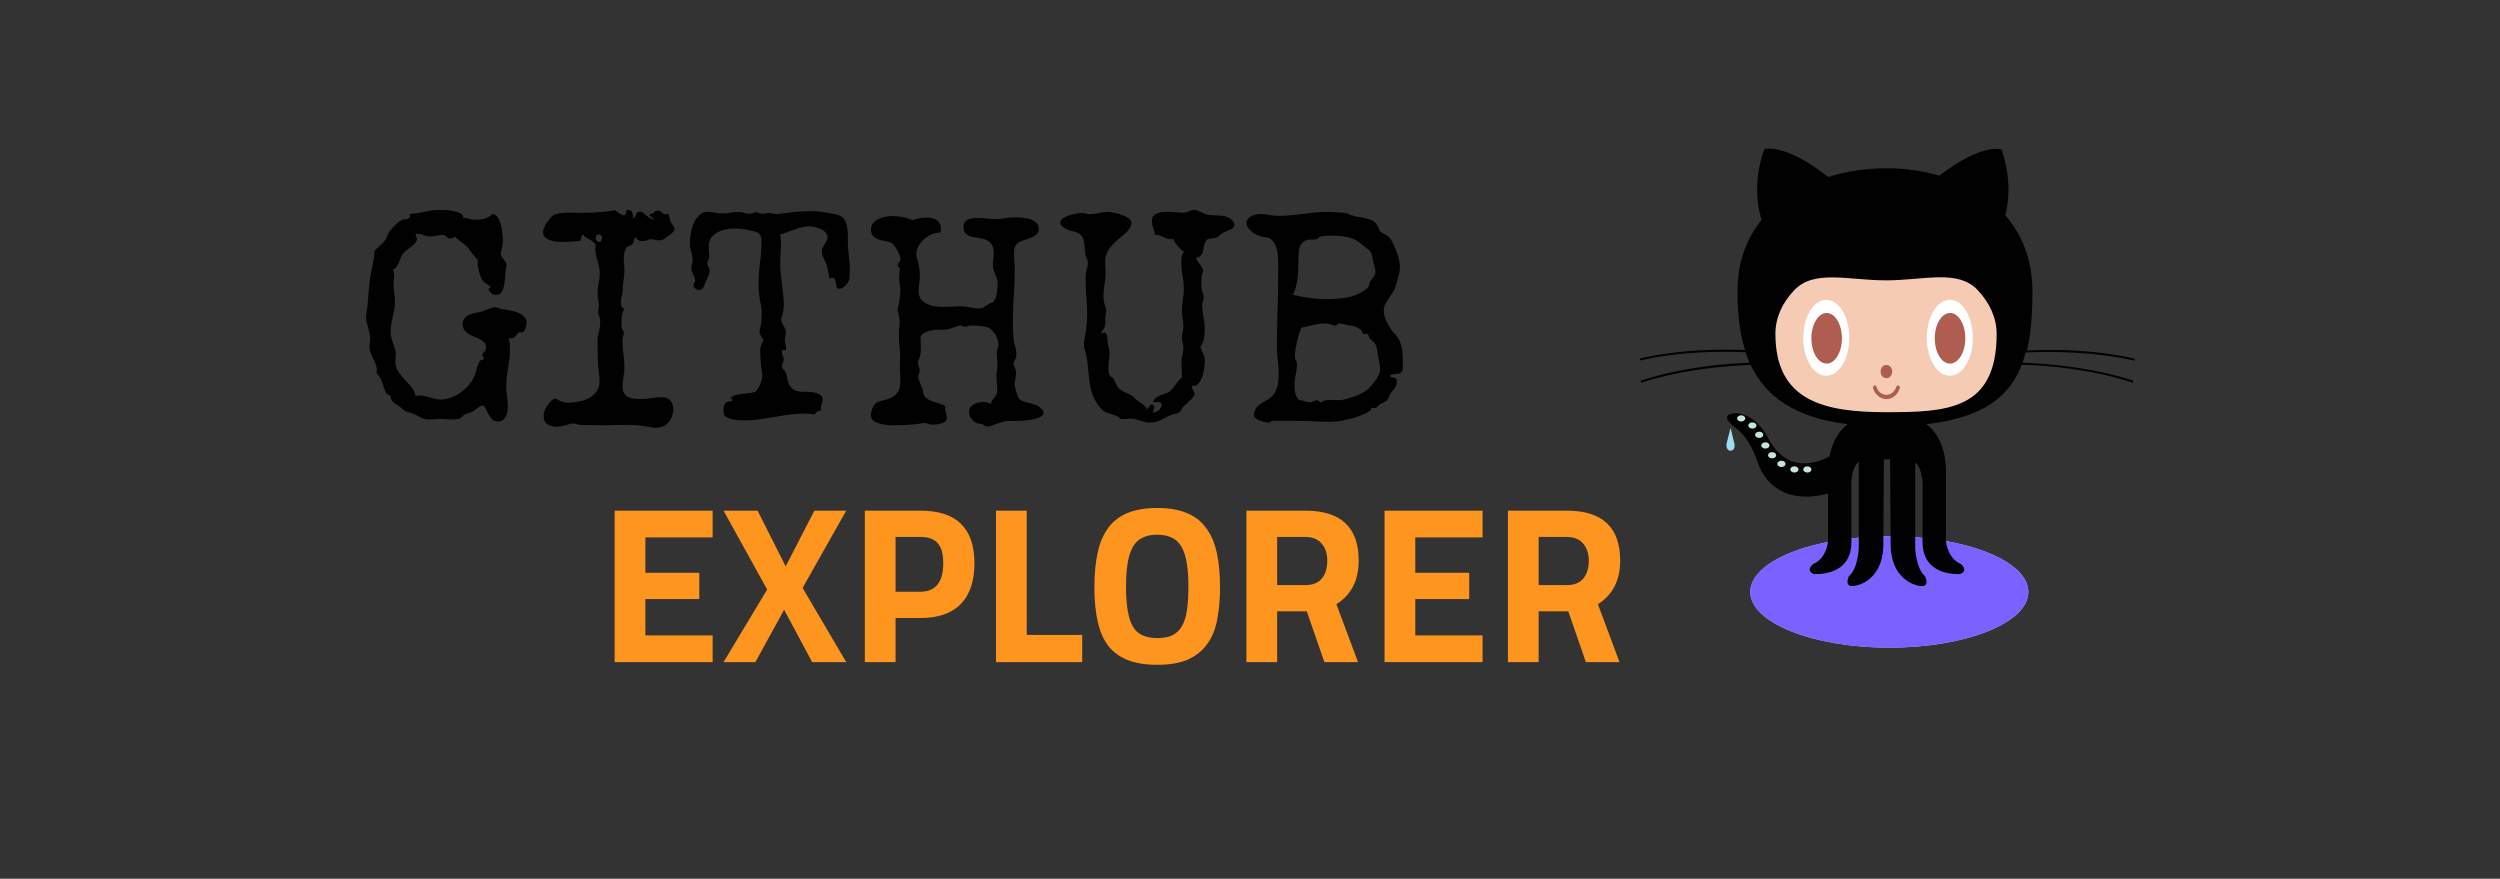<svg width="404" height="142" viewBox="0 0 404 142" fill="none" xmlns="http://www.w3.org/2000/svg">
<rect x="0" y="0" width="404" height="142" fill="#333333" stroke="none"/>
<g id="Github-Explorer">
<g id="logos:github-octocat">
<path id="Vector" d="M327.781 95.66C327.781 100.645 317.719 104.662 305.312 104.662C292.906 104.662 282.844 100.609 282.844 95.66C282.844 90.674 292.906 86.657 305.312 86.657C317.719 86.657 327.781 90.674 327.781 95.66Z" fill="#9EDCF2"/>
<path id="Vector_2" d="M327.781 95.66C327.781 100.645 317.719 104.662 305.312 104.662C292.906 104.662 282.844 100.609 282.844 95.66C282.844 90.674 292.906 86.657 305.312 86.657C317.719 86.657 327.781 90.674 327.781 95.66Z" fill="#7B61FF"/>
<path id="Vector_3" d="M279.656 69.155L279 71.737C279 71.737 278.844 72.67 279.594 72.849C280.406 72.813 280.344 71.953 280.281 71.701L279.656 69.155Z" fill="#9EDCF2"/>
<path id="Vector_4" d="M344.938 58.288L345 57.965C338.406 56.459 331.656 56.423 327.562 56.638C328.219 53.876 328.438 50.648 328.438 47.098C328.438 41.969 326.75 37.88 324.062 34.796C324.531 33.038 325.156 29.129 323.438 24.144C323.438 24.144 320.375 23.032 313.406 28.376C310.687 27.587 307.781 27.192 304.875 27.192C301.687 27.192 298.469 27.658 295.438 28.591C288.25 22.96 285.094 24.108 285.094 24.108C283.031 30.026 284.312 34.437 284.688 35.513C282.25 38.526 280.781 42.363 280.781 47.062C280.781 50.612 281.125 53.805 282 56.566C277.875 56.387 271.375 56.459 265 57.929L265.063 58.252C271.437 56.782 278 56.746 282.094 56.925C282.281 57.499 282.5 58.073 282.719 58.611C278.656 58.754 271.75 59.364 265.125 61.516L265.219 61.839C271.906 59.687 278.875 59.113 282.906 58.969C285.344 64.134 290.094 67.505 298.594 68.545C297.375 69.478 296.156 71.056 295.656 73.746C294 74.643 288.812 76.866 285.687 70.697C285.687 70.697 283.938 67.039 280.594 66.752C280.594 66.752 277.344 66.68 280.375 69.083C280.375 69.083 282.531 70.267 284.031 74.678C284.031 74.678 286 82.21 295.406 79.771V87.483C295.406 87.483 295.219 90.244 293 91.141C293 91.141 291.688 92.181 293.094 92.755C293.094 92.755 299.188 93.329 299.188 87.59V79.126C299.188 79.126 298.937 75.754 300.375 74.607V88.523C300.375 88.523 300.281 91.858 298.781 93.114C298.781 93.114 297.781 95.158 299.969 94.62C299.969 94.62 304.156 93.938 304.344 88.308L304.437 74.212H305.437L305.531 88.308C305.719 93.903 309.906 94.62 309.906 94.62C312.094 95.194 311.094 93.114 311.094 93.114C309.594 91.858 309.5 88.523 309.5 88.523V74.714C310.937 76.005 310.687 79.126 310.687 79.126V87.59C310.687 93.329 316.781 92.755 316.781 92.755C318.187 92.181 316.875 91.141 316.875 91.141C314.688 90.208 314.469 87.483 314.469 87.483V76.364C314.469 72.024 312.875 69.729 311.312 68.545C320.375 67.505 324.719 64.17 326.719 58.933C330.687 59.041 337.844 59.615 344.656 61.839L344.75 61.516C337.969 59.328 330.875 58.754 326.844 58.611C327.031 58.073 327.188 57.535 327.344 56.961C331.531 56.782 338.313 56.782 344.938 58.288V58.288Z" fill="#010101"/>
<path id="Vector_5" d="M319.563 46.846C321.5 48.891 322.656 51.33 322.656 53.948C322.656 66.286 314.656 66.609 304.781 66.609C294.906 66.609 286.906 64.887 286.906 53.948C286.906 51.33 288.031 48.891 289.969 46.882C293.188 43.511 298.625 45.304 304.781 45.304C310.938 45.304 316.344 43.475 319.563 46.846V46.846Z" fill="#F5CCB3"/>
<path id="Vector_6" d="M298.844 54.593C298.844 58.001 297.187 60.727 295.125 60.727C293.063 60.727 291.406 57.965 291.406 54.593C291.406 51.186 293.063 48.461 295.125 48.461C297.187 48.425 298.844 51.186 298.844 54.593V54.593Z" fill="white"/>
<path id="Vector_7" d="M297.656 54.665C297.656 56.925 296.531 58.754 295.188 58.754C293.813 58.754 292.719 56.925 292.719 54.665C292.719 52.406 293.844 50.577 295.188 50.577C296.531 50.577 297.656 52.406 297.656 54.665Z" fill="#AF5C51"/>
<path id="Vector_8" d="M318.813 54.593C318.813 58.001 317.156 60.727 315.094 60.727C313.031 60.727 311.375 57.965 311.375 54.593C311.375 51.186 313.031 48.461 315.094 48.461C317.125 48.425 318.813 51.186 318.813 54.593V54.593Z" fill="white"/>
<path id="Vector_9" d="M317.594 54.665C317.594 56.925 316.469 58.754 315.125 58.754C313.75 58.754 312.656 56.925 312.656 54.665C312.656 52.406 313.781 50.577 315.125 50.577C316.5 50.577 317.594 52.406 317.594 54.665Z" fill="#AF5C51"/>
<path id="Vector_10" d="M305.781 60.045C305.781 60.619 305.375 61.121 304.844 61.121C304.344 61.121 303.906 60.655 303.906 60.045C303.906 59.435 304.312 58.969 304.844 58.969C305.344 58.969 305.781 59.435 305.781 60.045Z" fill="#AF5C51"/>
<path id="Vector_11" d="M302.687 62.735C302.625 62.556 302.719 62.376 302.875 62.305C303.031 62.233 303.187 62.34 303.25 62.52C303.5 63.309 304.125 63.811 304.844 63.811C305.562 63.811 306.187 63.273 306.437 62.52C306.5 62.34 306.656 62.233 306.812 62.305C306.969 62.376 307.062 62.556 307 62.735C306.687 63.775 305.812 64.493 304.844 64.493C303.875 64.493 303 63.775 302.687 62.735V62.735Z" fill="#AF5C51"/>
<path id="Vector_12" d="M282.031 67.613C282.031 67.9 281.75 68.115 281.375 68.115C281.031 68.115 280.719 67.9 280.719 67.613C280.719 67.326 281 67.111 281.375 67.111C281.75 67.111 282.031 67.326 282.031 67.613Z" fill="#C4E5D9"/>
<path id="Vector_13" d="M283.844 68.76C283.844 69.047 283.563 69.263 283.188 69.263C282.844 69.263 282.531 69.047 282.531 68.76C282.531 68.474 282.813 68.258 283.188 68.258C283.563 68.258 283.844 68.474 283.844 68.76Z" fill="#C4E5D9"/>
<path id="Vector_14" d="M284.937 70.267C284.937 70.554 284.656 70.769 284.281 70.769C283.938 70.769 283.625 70.554 283.625 70.267C283.625 69.98 283.906 69.765 284.281 69.765C284.656 69.729 284.937 69.98 284.937 70.267Z" fill="#C4E5D9"/>
<path id="Vector_15" d="M285.937 71.988C285.937 72.275 285.656 72.491 285.281 72.491C284.938 72.491 284.625 72.275 284.625 71.988C284.625 71.701 284.906 71.486 285.281 71.486C285.656 71.45 285.937 71.701 285.937 71.988Z" fill="#C4E5D9"/>
<path id="Vector_16" d="M287.031 73.567C287.031 73.853 286.75 74.069 286.375 74.069C286.031 74.069 285.719 73.853 285.719 73.567C285.719 73.28 286 73.064 286.375 73.064C286.75 73.064 287.031 73.28 287.031 73.567Z" fill="#C4E5D9"/>
<path id="Vector_17" d="M288.531 74.965C288.531 75.252 288.25 75.467 287.875 75.467C287.531 75.467 287.219 75.252 287.219 74.965C287.219 74.678 287.5 74.463 287.875 74.463C288.25 74.427 288.531 74.678 288.531 74.965Z" fill="#C4E5D9"/>
<path id="Vector_18" d="M290.625 75.862C290.625 76.149 290.344 76.364 289.969 76.364C289.625 76.364 289.312 76.149 289.312 75.862C289.312 75.575 289.594 75.36 289.969 75.36C290.344 75.36 290.625 75.575 290.625 75.862Z" fill="#C4E5D9"/>
<path id="Vector_19" d="M292.719 75.862C292.719 76.149 292.438 76.364 292.063 76.364C291.719 76.364 291.406 76.149 291.406 75.862C291.406 75.575 291.687 75.36 292.063 75.36C292.438 75.36 292.719 75.575 292.719 75.862Z" fill="#C4E5D9"/>
</g>
<path id="GITHUB" d="M85.086 52.133C85.086 52.227 85.07 52.367 85.039 52.555C85.008 52.727 84.961 52.898 84.898 53.07C84.836 53.242 84.758 53.398 84.664 53.539C84.57 53.664 84.461 53.727 84.336 53.727C84.273 53.727 84.219 53.719 84.172 53.703C84.125 53.688 84.07 53.68 84.008 53.68C83.898 53.68 83.797 53.734 83.703 53.844C83.625 53.938 83.531 54.055 83.422 54.195C83.328 54.32 83.211 54.438 83.07 54.547C82.945 54.641 82.781 54.688 82.578 54.688C82.5 54.688 82.383 54.672 82.227 54.641C82.289 54.953 82.336 55.266 82.367 55.578C82.398 55.891 82.414 56.203 82.414 56.516C82.414 57.016 82.383 57.508 82.32 57.992C82.258 58.461 82.188 58.938 82.109 59.422C82.031 59.906 81.961 60.391 81.898 60.875C81.836 61.359 81.805 61.844 81.805 62.328C81.805 62.906 81.844 63.477 81.922 64.039C82.016 64.602 82.062 65.172 82.062 65.75C82.062 66 82.039 66.266 81.992 66.547C81.945 66.812 81.859 67.062 81.734 67.297C81.625 67.531 81.469 67.727 81.266 67.883C81.062 68.039 80.812 68.117 80.516 68.117C80.078 68.117 79.734 67.984 79.484 67.719C79.25 67.438 79.047 67.141 78.875 66.828C78.719 66.5 78.57 66.203 78.43 65.938C78.305 65.656 78.133 65.516 77.914 65.516C77.805 65.516 77.664 65.578 77.492 65.703C77.336 65.812 77.156 65.945 76.953 66.102C76.75 66.258 76.523 66.406 76.273 66.547C76.039 66.688 75.797 66.781 75.547 66.828C75.25 66.891 75.047 66.977 74.938 67.086C74.828 67.195 74.719 67.305 74.609 67.414C74.5 67.508 74.336 67.594 74.117 67.672C73.914 67.75 73.555 67.789 73.039 67.789C72.695 67.789 72.352 67.773 72.008 67.742C71.68 67.711 71.344 67.695 71 67.695C70.75 67.695 70.5 67.711 70.25 67.742C70.016 67.773 69.773 67.789 69.523 67.789C69.133 67.789 68.812 67.758 68.562 67.695C68.312 67.617 68.086 67.523 67.883 67.414C67.695 67.305 67.492 67.195 67.273 67.086C67.07 66.961 66.805 66.852 66.477 66.758C66.227 66.68 66.023 66.617 65.867 66.57C65.711 66.508 65.57 66.445 65.445 66.383C65.32 66.305 65.195 66.219 65.07 66.125C64.945 66.016 64.781 65.875 64.578 65.703C64.453 65.609 64.312 65.516 64.156 65.422C64 65.328 63.852 65.234 63.711 65.141C63.57 65.031 63.445 64.914 63.336 64.789C63.242 64.664 63.188 64.508 63.172 64.32C63.156 64.18 63.133 64.078 63.102 64.016C63.07 63.953 63.023 63.906 62.961 63.875C62.914 63.844 62.852 63.82 62.773 63.805C62.711 63.773 62.625 63.727 62.516 63.664C62.328 63.383 62.188 63.094 62.094 62.797C62 62.5 61.906 62.211 61.812 61.93C61.719 61.633 61.602 61.352 61.461 61.086C61.32 60.805 61.109 60.547 60.828 60.312C60.875 60.156 60.898 59.984 60.898 59.797C60.898 59.469 60.836 59.156 60.711 58.859C60.586 58.547 60.445 58.242 60.289 57.945C60.148 57.633 60.016 57.32 59.891 57.008C59.766 56.68 59.703 56.336 59.703 55.977C59.703 55.758 59.719 55.539 59.75 55.32C59.797 55.102 59.82 54.883 59.82 54.664C59.82 54.367 59.781 54.078 59.703 53.797C59.641 53.516 59.57 53.242 59.492 52.977C59.414 52.695 59.336 52.414 59.258 52.133C59.195 51.852 59.164 51.562 59.164 51.266C59.164 51.172 59.164 51.078 59.164 50.984C59.18 50.875 59.195 50.773 59.211 50.68C59.305 50.117 59.375 49.547 59.422 48.969C59.469 48.391 59.516 47.82 59.562 47.258C59.609 46.68 59.664 46.109 59.727 45.547C59.789 44.969 59.883 44.398 60.008 43.836C60.133 43.289 60.242 42.75 60.336 42.219C60.445 41.688 60.5 41.148 60.5 40.602C60.625 40.43 60.789 40.25 60.992 40.062C61.211 39.875 61.422 39.688 61.625 39.5C61.844 39.297 62.031 39.094 62.188 38.891C62.359 38.672 62.469 38.461 62.516 38.258C62.562 38.055 62.688 37.805 62.891 37.508C63.109 37.211 63.352 36.914 63.617 36.617C63.898 36.32 64.18 36.062 64.461 35.844C64.758 35.625 65.008 35.5 65.211 35.469C65.305 35.453 65.406 35.445 65.516 35.445C65.641 35.445 65.75 35.43 65.844 35.398C65.953 35.367 66.047 35.32 66.125 35.258C66.203 35.195 66.242 35.094 66.242 34.953C66.242 34.844 66.219 34.727 66.172 34.602C67.016 34.523 67.852 34.391 68.68 34.203C69.508 34.016 70.344 33.922 71.188 33.922C71.375 33.922 71.672 33.93 72.078 33.945C72.484 33.961 72.891 34.016 73.297 34.109C73.719 34.188 74.086 34.312 74.398 34.484C74.711 34.641 74.867 34.859 74.867 35.141V35.258C74.914 35.242 74.961 35.234 75.008 35.234C75.07 35.234 75.125 35.234 75.172 35.234C75.422 35.234 75.664 35.281 75.898 35.375C76.133 35.469 76.375 35.516 76.625 35.516C76.875 35.516 77.133 35.508 77.398 35.492C77.68 35.461 77.953 35.414 78.219 35.352C78.5 35.273 78.75 35.172 78.969 35.047C79.203 34.922 79.398 34.766 79.555 34.578C79.898 34.578 80.18 34.75 80.398 35.094C80.617 35.422 80.789 35.812 80.914 36.266C81.039 36.719 81.125 37.18 81.172 37.648C81.234 38.102 81.266 38.453 81.266 38.703C81.266 39.078 81.234 39.453 81.172 39.828C81.125 40.203 81.031 40.57 80.891 40.93C80.922 41.133 80.984 41.312 81.078 41.469C81.188 41.625 81.297 41.781 81.406 41.938C81.531 42.078 81.641 42.234 81.734 42.406C81.828 42.562 81.875 42.742 81.875 42.945C81.766 43.227 81.695 43.633 81.664 44.164C81.648 44.68 81.602 45.203 81.523 45.734C81.461 46.25 81.328 46.703 81.125 47.094C80.938 47.469 80.617 47.656 80.164 47.656C79.852 47.656 79.586 47.555 79.367 47.352C79.148 47.133 78.984 46.891 78.875 46.625L78.922 46.648C79.125 46.648 79.227 46.555 79.227 46.367C79.227 46.32 79.172 46.258 79.062 46.18C78.969 46.102 78.859 46.023 78.734 45.945C78.609 45.852 78.484 45.766 78.359 45.688C78.234 45.594 78.141 45.508 78.078 45.43C77.953 45.273 77.836 45.07 77.727 44.82C77.617 44.57 77.523 44.305 77.445 44.023C77.367 43.727 77.305 43.438 77.258 43.156C77.211 42.859 77.188 42.586 77.188 42.336C77.188 42.258 77.188 42.188 77.188 42.125C77.188 42.062 77.195 42 77.211 41.938L77.188 41.961C77.141 41.945 77.039 41.844 76.883 41.656C76.742 41.469 76.578 41.266 76.391 41.047C76.219 40.812 76.047 40.594 75.875 40.391C75.719 40.172 75.609 40.023 75.547 39.945C75.234 39.633 74.898 39.352 74.539 39.102C74.18 38.852 73.844 38.57 73.531 38.258C73.406 38.336 73.273 38.406 73.133 38.469C73.008 38.516 72.875 38.539 72.734 38.539C72.609 38.539 72.508 38.516 72.43 38.469C72.352 38.406 72.273 38.344 72.195 38.281C72.117 38.203 72.031 38.133 71.938 38.07C71.844 38.008 71.719 37.977 71.562 37.977C71.219 37.977 70.883 38.016 70.555 38.094C70.242 38.172 69.914 38.211 69.57 38.211C69.211 38.211 68.852 38.141 68.492 38C68.148 37.859 67.789 37.789 67.414 37.789C67.383 37.789 67.336 37.797 67.273 37.812C67.227 37.828 67.188 37.844 67.156 37.859C67.172 38 67.211 38.133 67.273 38.258C67.336 38.383 67.367 38.516 67.367 38.656C67.367 38.875 67.273 39.086 67.086 39.289C66.914 39.492 66.703 39.688 66.453 39.875C66.219 40.062 65.977 40.25 65.727 40.438C65.492 40.609 65.312 40.773 65.188 40.93C65.016 41.148 64.875 41.383 64.766 41.633C64.672 41.883 64.578 42.133 64.484 42.383C64.391 42.617 64.266 42.844 64.109 43.062C63.969 43.281 63.766 43.461 63.5 43.602C63.625 43.93 63.688 44.242 63.688 44.539C63.688 44.758 63.672 44.969 63.641 45.172C63.609 45.359 63.594 45.562 63.594 45.781C63.594 46.281 63.633 46.781 63.711 47.281C63.789 47.766 63.828 48.258 63.828 48.758C63.828 49.164 63.789 49.57 63.711 49.977C63.648 50.367 63.57 50.766 63.477 51.172C63.383 51.562 63.297 51.961 63.219 52.367C63.156 52.758 63.125 53.156 63.125 53.562C63.125 53.922 63.164 54.266 63.242 54.594C63.336 54.922 63.438 55.242 63.547 55.555C63.656 55.867 63.75 56.164 63.828 56.445C63.922 56.727 63.969 56.992 63.969 57.242C63.969 57.414 63.953 57.586 63.922 57.758C63.891 57.93 63.875 58.102 63.875 58.273C63.875 58.945 64.023 59.516 64.32 59.984C64.617 60.438 64.953 60.867 65.328 61.273C65.719 61.68 66.094 62.094 66.453 62.516C66.812 62.922 67.055 63.414 67.18 63.992C67.414 63.945 67.641 63.922 67.859 63.922C68.141 63.922 68.422 63.953 68.703 64.016C68.984 64.078 69.258 64.156 69.523 64.25C69.789 64.328 70.062 64.398 70.344 64.461C70.625 64.523 70.906 64.555 71.188 64.555C71.781 64.555 72.383 64.438 72.992 64.203C73.617 63.953 74.188 63.625 74.703 63.219C75.234 62.812 75.695 62.344 76.086 61.812C76.477 61.281 76.742 60.727 76.883 60.148C77.008 59.586 77.188 59.055 77.422 58.555C77.516 58.367 77.609 58.25 77.703 58.203C77.797 58.156 77.883 58.125 77.961 58.109C78.039 58.094 78.102 58.078 78.148 58.062C78.195 58.047 78.219 57.992 78.219 57.898C78.219 57.805 78.164 57.719 78.055 57.641C77.961 57.562 77.914 57.461 77.914 57.336C77.914 57.289 77.945 57.234 78.008 57.172C78.07 57.094 78.141 57.008 78.219 56.914C78.312 56.82 78.391 56.711 78.453 56.586C78.516 56.445 78.547 56.297 78.547 56.141C78.547 55.812 78.453 55.547 78.266 55.344C78.078 55.141 77.844 54.969 77.562 54.828C77.281 54.672 76.977 54.539 76.648 54.43C76.336 54.305 76.039 54.156 75.758 53.984C75.477 53.812 75.242 53.602 75.055 53.352C74.867 53.086 74.773 52.742 74.773 52.32C74.773 51.977 74.859 51.695 75.031 51.477C75.219 51.242 75.445 51.055 75.711 50.914C75.992 50.773 76.289 50.672 76.602 50.609C76.914 50.531 77.211 50.469 77.492 50.422C77.68 50.391 77.883 50.336 78.102 50.258C78.32 50.164 78.539 50.078 78.758 50C78.977 49.906 79.18 49.828 79.367 49.766C79.57 49.688 79.75 49.648 79.906 49.648C80.125 49.648 80.344 49.695 80.562 49.789C80.781 49.867 81 49.922 81.219 49.953C81.516 50 81.883 50.062 82.32 50.141C82.773 50.219 83.203 50.336 83.609 50.492C84.016 50.648 84.359 50.859 84.641 51.125C84.938 51.375 85.086 51.711 85.086 52.133ZM108.992 36.969C108.992 37.141 108.93 37.297 108.805 37.438C108.695 37.578 108.555 37.719 108.383 37.859C108.227 37.984 108.062 38.102 107.891 38.211C107.719 38.32 107.578 38.422 107.469 38.516C107.203 38.734 106.883 38.844 106.508 38.844C106.258 38.844 106.016 38.812 105.781 38.75C105.562 38.688 105.328 38.656 105.078 38.656C104.969 38.656 104.883 38.68 104.82 38.727C104.617 38.852 104.422 38.922 104.234 38.938C104.047 38.953 103.844 38.961 103.625 38.961C103.5 38.961 103.328 38.906 103.109 38.797C102.906 38.672 102.797 38.547 102.781 38.422L102.945 38.258C102.773 38.32 102.656 38.391 102.594 38.469C102.531 38.547 102.484 38.633 102.453 38.727C102.438 38.82 102.422 38.922 102.406 39.031C102.391 39.141 102.352 39.25 102.289 39.359C102.211 39.516 102.086 39.609 101.914 39.641C101.758 39.672 101.594 39.742 101.422 39.852C101.266 39.961 101.125 40.164 101 40.461C100.875 40.742 100.812 41.219 100.812 41.891C100.812 42.188 100.828 42.477 100.859 42.758C100.891 43.039 100.906 43.32 100.906 43.602C100.906 44.164 100.859 44.727 100.766 45.289C100.672 45.836 100.625 46.398 100.625 46.977C100.625 47.32 100.57 47.648 100.461 47.961C100.367 48.273 100.32 48.602 100.32 48.945C100.32 49.43 100.523 49.766 100.93 49.953C100.82 50 100.734 50.125 100.672 50.328C100.609 50.516 100.555 50.734 100.508 50.984C100.477 51.219 100.453 51.453 100.438 51.688C100.438 51.906 100.438 52.062 100.438 52.156C100.438 52.219 100.438 52.305 100.438 52.414C100.438 52.523 100.445 52.641 100.461 52.766C100.477 52.875 100.492 52.984 100.508 53.094C100.523 53.188 100.555 53.258 100.602 53.305C100.727 53.43 100.789 53.586 100.789 53.773C100.789 53.961 100.758 54.148 100.695 54.336C100.633 54.508 100.602 54.688 100.602 54.875C100.602 55.641 100.648 56.406 100.742 57.172C100.852 57.922 100.906 58.68 100.906 59.445C100.906 59.945 100.852 60.445 100.742 60.945C100.648 61.445 100.602 61.945 100.602 62.445C100.602 62.898 100.68 63.258 100.836 63.523C100.992 63.789 101.203 63.992 101.469 64.133C101.734 64.273 102.039 64.367 102.383 64.414C102.727 64.461 103.086 64.484 103.461 64.484C104.055 64.484 104.641 64.438 105.219 64.344C105.812 64.234 106.398 64.18 106.977 64.18C107.555 64.18 108 64.359 108.312 64.719C108.641 65.078 108.805 65.539 108.805 66.102C108.805 66.523 108.734 66.922 108.594 67.297C108.469 67.656 108.281 67.969 108.031 68.234C107.797 68.516 107.508 68.734 107.164 68.891C106.82 69.047 106.43 69.125 105.992 69.125C105.68 69.125 105.328 69.086 104.938 69.008C104.312 68.883 103.688 68.789 103.062 68.727C102.438 68.68 101.797 68.656 101.141 68.656C100.594 68.656 100.047 68.664 99.5 68.68C98.953 68.711 98.406 68.727 97.859 68.727C97.203 68.727 96.555 68.719 95.914 68.703C95.273 68.688 94.625 68.68 93.969 68.68C93.734 68.68 93.508 68.641 93.289 68.562C93.07 68.484 92.852 68.445 92.633 68.445C92.477 68.445 92.297 68.469 92.094 68.516C91.891 68.578 91.672 68.641 91.438 68.703C91.219 68.766 90.984 68.82 90.734 68.867C90.484 68.93 90.234 68.961 89.984 68.961C89.406 68.961 88.906 68.828 88.484 68.562C88.062 68.312 87.852 67.867 87.852 67.227C87.852 67.023 87.875 66.828 87.922 66.641C87.938 66.5 88.008 66.305 88.133 66.055C88.273 65.805 88.43 65.562 88.602 65.328C88.789 65.078 88.977 64.867 89.164 64.695C89.367 64.523 89.547 64.438 89.703 64.438C89.828 64.438 89.945 64.469 90.055 64.531C90.18 64.594 90.312 64.672 90.453 64.766C90.609 64.844 90.789 64.914 90.992 64.977C91.195 65.039 91.438 65.07 91.719 65.07C92.281 65.07 92.867 65.016 93.477 64.906C94.086 64.797 94.641 64.609 95.141 64.344C95.656 64.062 96.078 63.703 96.406 63.266C96.734 62.812 96.898 62.25 96.898 61.578C96.898 61.328 96.883 61.086 96.852 60.852C96.82 60.602 96.789 60.352 96.758 60.102C96.664 59.289 96.609 58.469 96.594 57.641C96.578 56.812 96.57 55.984 96.57 55.156C96.57 54.609 96.641 54.086 96.781 53.586C96.922 53.07 96.992 52.539 96.992 51.992C96.992 51.68 96.938 51.383 96.828 51.102C96.719 50.82 96.664 50.531 96.664 50.234C96.664 50.094 96.68 49.953 96.711 49.812C96.758 49.672 96.781 49.523 96.781 49.367C96.781 49.023 96.742 48.695 96.664 48.383C96.602 48.055 96.57 47.727 96.57 47.398C96.57 46.852 96.625 46.305 96.734 45.758C96.859 45.211 96.922 44.664 96.922 44.117C96.922 43.789 96.883 43.461 96.805 43.133C96.727 42.805 96.641 42.484 96.547 42.172C96.469 41.859 96.391 41.539 96.312 41.211C96.234 40.883 96.195 40.555 96.195 40.227C96.195 40.023 96.219 39.812 96.266 39.594C96.172 39.375 96.039 39.203 95.867 39.078C95.695 38.953 95.508 38.836 95.305 38.727C95.102 38.617 94.898 38.508 94.695 38.398C94.508 38.289 94.359 38.133 94.25 37.93C94.125 37.945 94.047 38.008 94.016 38.117C93.984 38.211 93.961 38.32 93.945 38.445C93.93 38.555 93.898 38.664 93.852 38.773C93.82 38.867 93.734 38.922 93.594 38.938C93.156 38.984 92.711 39.023 92.258 39.055C91.82 39.086 91.383 39.102 90.945 39.102C90.695 39.102 90.383 39.086 90.008 39.055C89.648 39.023 89.297 38.953 88.953 38.844C88.625 38.734 88.344 38.578 88.109 38.375C87.875 38.172 87.758 37.891 87.758 37.531C87.758 37.312 87.805 37.086 87.898 36.852C88.008 36.602 88.133 36.359 88.273 36.125C88.43 35.891 88.594 35.672 88.766 35.469C88.953 35.25 89.117 35.062 89.258 34.906C89.367 34.797 89.531 34.703 89.75 34.625C89.969 34.547 90.211 34.492 90.477 34.461C90.758 34.43 91.055 34.406 91.367 34.391C91.68 34.375 91.992 34.367 92.305 34.367C92.695 34.367 93.055 34.375 93.383 34.391C93.727 34.391 94.008 34.391 94.227 34.391C94.617 34.391 95.094 34.383 95.656 34.367C96.234 34.336 96.781 34.297 97.297 34.25C97.828 34.203 98.281 34.156 98.656 34.109C99.047 34.047 99.25 33.984 99.266 33.922C99.359 33.969 99.469 34.047 99.594 34.156C99.734 34.25 99.875 34.344 100.016 34.438C100.172 34.531 100.32 34.617 100.461 34.695C100.602 34.773 100.711 34.812 100.789 34.812C100.883 34.812 100.953 34.781 101 34.719C101.062 34.641 101.109 34.555 101.141 34.461C101.188 34.367 101.219 34.273 101.234 34.18C101.25 34.07 101.258 33.984 101.258 33.922H101.422C101.766 33.922 101.992 34.023 102.102 34.227C102.227 34.43 102.289 34.672 102.289 34.953C102.289 35.016 102.281 35.07 102.266 35.117C102.266 35.164 102.266 35.211 102.266 35.258C102.422 35.227 102.531 35.156 102.594 35.047C102.672 34.922 102.734 34.797 102.781 34.672C102.828 34.547 102.883 34.438 102.945 34.344C103.023 34.25 103.148 34.203 103.32 34.203C103.383 34.203 103.477 34.219 103.602 34.25H103.766C104.109 34.531 104.375 34.75 104.562 34.906C104.766 35.062 104.922 35.18 105.031 35.258C105.141 35.32 105.211 35.359 105.242 35.375C105.273 35.391 105.297 35.398 105.312 35.398C105.344 35.398 105.398 35.406 105.477 35.422C105.57 35.438 105.617 35.438 105.617 35.422C105.617 35.359 105.578 35.305 105.5 35.258C105.438 35.195 105.359 35.133 105.266 35.07C105.188 35.008 105.109 34.938 105.031 34.859C104.969 34.781 104.938 34.695 104.938 34.602C105.125 34.602 105.273 34.578 105.383 34.531C105.492 34.469 105.586 34.406 105.664 34.344C105.742 34.266 105.82 34.195 105.898 34.133C105.992 34.07 106.109 34.039 106.25 34.039C106.453 34.039 106.609 34.07 106.719 34.133C106.828 34.195 106.922 34.266 107 34.344C107.078 34.406 107.148 34.469 107.211 34.531C107.273 34.594 107.359 34.625 107.469 34.625C107.547 34.625 107.609 34.617 107.656 34.602C107.719 34.586 107.789 34.578 107.867 34.578C107.977 34.578 108.047 34.625 108.078 34.719C108.109 34.812 108.133 34.898 108.148 34.977C108.195 35.211 108.234 35.391 108.266 35.516C108.297 35.641 108.336 35.75 108.383 35.844C108.43 35.938 108.484 36.039 108.547 36.148C108.625 36.242 108.727 36.383 108.852 36.57C108.945 36.695 108.992 36.828 108.992 36.969ZM97.25 38.516C97.344 38.391 97.32 38.25 97.18 38.094C97.039 37.938 96.883 37.859 96.711 37.859C96.523 37.859 96.398 37.953 96.336 38.141C96.289 38.312 96.266 38.469 96.266 38.609C96.297 38.719 96.344 38.805 96.406 38.867C96.453 38.93 96.508 38.984 96.57 39.031C96.633 39.078 96.703 39.102 96.781 39.102C96.906 39.102 97 39.078 97.062 39.031C97.125 38.969 97.172 38.898 97.203 38.82C97.234 38.742 97.25 38.641 97.25 38.516ZM137.328 43.531C137.328 43.812 137.32 44.102 137.305 44.398C137.305 44.68 137.273 44.953 137.211 45.219C137.18 45.359 137.109 45.516 137 45.688C136.891 45.844 136.758 46 136.602 46.156C136.461 46.297 136.305 46.422 136.133 46.531C135.961 46.625 135.805 46.672 135.664 46.672C135.43 46.672 135.281 46.578 135.219 46.391C135.156 46.203 135.109 46 135.078 45.781C135.062 45.562 135.016 45.359 134.938 45.172C134.875 44.984 134.719 44.891 134.469 44.891C134.391 44.891 134.32 44.906 134.258 44.938C134.211 44.969 134.148 44.984 134.07 44.984C134.039 44.984 134.008 44.891 133.977 44.703C133.945 44.516 133.906 44.289 133.859 44.023C133.812 43.758 133.758 43.492 133.695 43.227C133.633 42.945 133.562 42.711 133.484 42.523C133.344 42.227 133.195 41.922 133.039 41.609C132.898 41.281 132.828 40.938 132.828 40.578C132.828 40.328 132.875 40.117 132.969 39.945C133.062 39.758 133.164 39.586 133.273 39.43C133.383 39.273 133.484 39.117 133.578 38.961C133.672 38.805 133.719 38.617 133.719 38.398C133.719 38.086 133.617 37.812 133.414 37.578C133.211 37.344 132.953 37.156 132.641 37.016C132.344 36.859 132.023 36.75 131.68 36.688C131.352 36.609 131.062 36.57 130.812 36.57C130.391 36.57 129.977 36.625 129.57 36.734C129.18 36.828 128.781 36.945 128.375 37.086C127.984 37.227 127.594 37.375 127.203 37.531C126.812 37.688 126.422 37.82 126.031 37.93C126.109 38.148 126.156 38.375 126.172 38.609C126.203 38.844 126.219 39.078 126.219 39.312C126.219 39.844 126.195 40.375 126.148 40.906C126.102 41.422 126.078 41.945 126.078 42.477C126.078 43.055 126.109 43.633 126.172 44.211C126.234 44.773 126.297 45.336 126.359 45.898C126.438 46.461 126.508 47.031 126.57 47.609C126.633 48.172 126.664 48.734 126.664 49.297C126.664 49.984 126.547 50.656 126.312 51.312C126.266 51.438 126.242 51.539 126.242 51.617C126.242 51.789 126.281 51.961 126.359 52.133C126.438 52.289 126.523 52.461 126.617 52.648C126.727 52.82 126.82 53 126.898 53.188C126.977 53.375 127.016 53.57 127.016 53.773C127.016 53.961 126.984 54.141 126.922 54.312C126.859 54.484 126.828 54.656 126.828 54.828C126.828 55.078 126.859 55.32 126.922 55.555C127 55.789 127.039 56.031 127.039 56.281C127.039 56.422 127 56.508 126.922 56.539C126.859 56.57 126.781 56.586 126.688 56.586C126.594 56.586 126.508 56.594 126.43 56.609C126.367 56.609 126.336 56.648 126.336 56.727C126.336 56.961 126.383 57.188 126.477 57.406C126.586 57.609 126.641 57.828 126.641 58.062C126.641 58.266 126.594 58.461 126.5 58.648C126.422 58.82 126.383 59.008 126.383 59.211C126.383 59.414 126.469 59.594 126.641 59.75C126.828 59.906 126.961 60.094 127.039 60.312C127.117 60.578 127.18 60.883 127.227 61.227C127.289 61.57 127.398 61.898 127.555 62.211C127.727 62.523 127.984 62.789 128.328 63.008C128.672 63.211 129.18 63.312 129.852 63.312H130.531C130.719 63.312 130.945 63.328 131.211 63.359C131.492 63.391 131.758 63.453 132.008 63.547C132.273 63.625 132.492 63.75 132.664 63.922C132.852 64.078 132.945 64.281 132.945 64.531C132.945 64.781 132.898 65.023 132.805 65.258C132.711 65.492 132.664 65.734 132.664 65.984C132.664 66.062 132.68 66.18 132.711 66.336C132.477 66.336 132.266 66.391 132.078 66.5C131.906 66.594 131.781 66.758 131.703 66.992C131.391 66.93 131.07 66.891 130.742 66.875C130.43 66.844 130.117 66.828 129.805 66.828C129.008 66.828 128.219 66.891 127.438 67.016C126.656 67.125 125.867 67.25 125.07 67.391C124.289 67.516 123.5 67.641 122.703 67.766C121.922 67.875 121.133 67.93 120.336 67.93C120.07 67.93 119.742 67.922 119.352 67.906C118.961 67.891 118.586 67.836 118.227 67.742C117.867 67.648 117.555 67.508 117.289 67.32C117.039 67.117 116.914 66.828 116.914 66.453C116.914 66.016 116.953 65.695 117.031 65.492C117.125 65.273 117.234 65.125 117.359 65.047C117.484 64.953 117.625 64.898 117.781 64.883C117.953 64.867 118.117 64.836 118.273 64.789C118.32 64.742 118.344 64.695 118.344 64.648C118.344 64.57 118.305 64.508 118.227 64.461C118.164 64.398 118.094 64.352 118.016 64.32C118.281 64.086 118.578 63.922 118.906 63.828C119.25 63.734 119.594 63.672 119.938 63.641C120.297 63.609 120.656 63.578 121.016 63.547C121.375 63.516 121.711 63.438 122.023 63.312C122.148 63.266 122.281 63.133 122.422 62.914C122.562 62.695 122.688 62.453 122.797 62.188C122.922 61.922 123.016 61.656 123.078 61.391C123.156 61.125 123.195 60.922 123.195 60.781V60.734C123.086 59.984 123 59.25 122.938 58.531C122.875 57.812 122.844 57.078 122.844 56.328C122.844 56.266 122.867 56.164 122.914 56.023C122.961 55.867 123.023 55.711 123.102 55.555C123.164 55.383 123.25 55.188 123.359 54.969C123.234 54.766 123.125 54.578 123.031 54.406C122.953 54.25 122.883 54.102 122.82 53.961C122.758 53.82 122.727 53.711 122.727 53.633C122.727 53.445 122.758 53.266 122.82 53.094C122.883 52.922 122.93 52.75 122.961 52.578C123.055 51.922 123.102 51.258 123.102 50.586C123.102 50.305 123.078 50.031 123.031 49.766C123 49.484 122.953 49.211 122.891 48.945C122.688 47.992 122.586 47.008 122.586 45.992C122.586 44.805 122.664 43.625 122.82 42.453C122.977 41.281 123.055 40.102 123.055 38.914C123.055 38.508 122.984 38.195 122.844 37.977C122.703 37.742 122.43 37.562 122.023 37.438C121.477 37.281 120.906 37.156 120.312 37.062C119.734 36.969 119.156 36.922 118.578 36.922C118.141 36.922 117.68 36.977 117.195 37.086C116.727 37.18 116.289 37.344 115.883 37.578C115.492 37.797 115.164 38.094 114.898 38.469C114.648 38.828 114.523 39.266 114.523 39.781C114.523 40.047 114.539 40.305 114.57 40.555C114.602 40.805 114.617 41.062 114.617 41.328C114.617 41.578 114.562 41.797 114.453 41.984C114.359 42.156 114.312 42.328 114.312 42.5C114.312 42.734 114.375 42.953 114.5 43.156C114.625 43.359 114.688 43.578 114.688 43.812C114.688 43.969 114.648 44.141 114.57 44.328C114.508 44.516 114.43 44.711 114.336 44.914C114.242 45.102 114.148 45.289 114.055 45.477C113.977 45.664 113.914 45.836 113.867 45.992C113.789 46.227 113.688 46.43 113.562 46.602C113.438 46.773 113.242 46.859 112.977 46.859C112.758 46.859 112.555 46.789 112.367 46.648C112.18 46.492 112.086 46.305 112.086 46.086C112.086 45.914 112.125 45.781 112.203 45.688C112.297 45.578 112.344 45.453 112.344 45.312C112.344 45.156 112.312 45 112.25 44.844C112.188 44.672 112.109 44.508 112.016 44.352C111.938 44.18 111.867 44.008 111.805 43.836C111.742 43.664 111.711 43.492 111.711 43.32C111.711 43.102 111.742 42.891 111.805 42.688C111.883 42.484 111.922 42.273 111.922 42.055C111.922 41.586 111.844 41.125 111.688 40.672C111.547 40.219 111.477 39.758 111.477 39.289C111.477 38.867 111.523 38.367 111.617 37.789C111.711 37.211 111.867 36.656 112.086 36.125C112.32 35.594 112.617 35.148 112.977 34.789C113.352 34.414 113.82 34.227 114.383 34.227C114.773 34.227 115.156 34.273 115.531 34.367C115.922 34.445 116.32 34.484 116.727 34.484C117.18 34.484 117.633 34.445 118.086 34.367C118.539 34.289 118.992 34.25 119.445 34.25C119.758 34.25 120.047 34.305 120.312 34.414C120.594 34.508 120.891 34.555 121.203 34.555C121.391 34.555 121.547 34.516 121.672 34.438C121.812 34.344 121.969 34.297 122.141 34.297C122.328 34.297 122.508 34.344 122.68 34.438C122.867 34.516 123.055 34.555 123.242 34.555C123.414 34.555 123.57 34.531 123.711 34.484C123.867 34.438 124.023 34.414 124.18 34.414C124.414 34.414 124.641 34.445 124.859 34.508C125.094 34.57 125.32 34.602 125.539 34.602L128.375 34.25C128.797 34.219 129.219 34.188 129.641 34.156C130.062 34.125 130.492 34.109 130.93 34.109C131.68 34.109 132.422 34.172 133.156 34.297C133.906 34.406 134.656 34.547 135.406 34.719V34.742C135.922 34.867 136.289 35.133 136.508 35.539C136.727 35.945 136.867 36.414 136.93 36.945C137.008 37.461 137.039 37.992 137.023 38.539C137.008 39.086 137.016 39.555 137.047 39.945C137.094 40.539 137.148 41.141 137.211 41.75C137.289 42.344 137.328 42.938 137.328 43.531ZM168.641 66.688C168.641 66.922 168.523 67.117 168.289 67.273C168.07 67.43 167.781 67.555 167.422 67.648C167.078 67.742 166.695 67.82 166.273 67.883C165.852 67.93 165.43 67.969 165.008 68C164.602 68.016 164.227 68.023 163.883 68.023C163.555 68.023 163.305 68.023 163.133 68.023C162.727 68.023 162.359 68.07 162.031 68.164C161.703 68.258 161.391 68.359 161.094 68.469C160.812 68.578 160.547 68.68 160.297 68.773C160.047 68.867 159.797 68.914 159.547 68.914C159.328 68.914 159.141 68.844 158.984 68.703C158.844 68.562 158.664 68.492 158.445 68.492C158.195 68.492 157.961 68.438 157.742 68.328C157.523 68.219 157.328 68.078 157.156 67.906C156.984 67.719 156.844 67.508 156.734 67.273C156.641 67.039 156.594 66.805 156.594 66.57C156.594 66.273 156.664 66.023 156.805 65.82C156.961 65.617 157.156 65.453 157.391 65.328C157.625 65.188 157.875 65.094 158.141 65.047C158.422 64.984 158.688 64.953 158.938 64.953C159.156 64.953 159.367 64.984 159.57 65.047C159.773 65.094 159.961 65.188 160.133 65.328C160.148 65.094 160.211 64.898 160.32 64.742C160.43 64.57 160.547 64.414 160.672 64.273C160.797 64.117 160.906 63.953 161 63.781C161.109 63.609 161.164 63.398 161.164 63.148C161.164 62.742 161.141 62.336 161.094 61.93C161.047 61.508 161.023 61.094 161.023 60.688C161.023 60.422 161.047 60.156 161.094 59.891C161.156 59.625 161.188 59.352 161.188 59.07C161.188 58.758 161.164 58.438 161.117 58.109C161.086 57.781 161.07 57.453 161.07 57.125C161.07 56.812 161.117 56.555 161.211 56.352C161.305 56.148 161.352 55.961 161.352 55.789C161.352 55.461 161.297 55.133 161.188 54.805C161.078 54.461 160.93 54.156 160.742 53.891C160.555 53.609 160.336 53.375 160.086 53.188C159.836 52.984 159.578 52.859 159.312 52.812C158.531 52.672 157.75 52.602 156.969 52.602C156.75 52.602 156.547 52.641 156.359 52.719C156.172 52.781 156.023 52.812 155.914 52.812C155.82 52.812 155.711 52.781 155.586 52.719C155.461 52.641 155.375 52.602 155.328 52.602C155.125 52.602 154.914 52.641 154.695 52.719C154.492 52.781 154.281 52.852 154.062 52.93C153.844 53.008 153.625 53.086 153.406 53.164C153.188 53.227 152.977 53.258 152.773 53.258C152.43 53.258 152.07 53.266 151.695 53.281C151.336 53.281 150.977 53.312 150.617 53.375C150.273 53.422 149.938 53.523 149.609 53.68C149.297 53.82 149.016 54.031 148.766 54.312V54.477C148.766 54.789 148.773 55.094 148.789 55.391C148.805 55.672 148.812 55.969 148.812 56.281C148.812 56.641 148.789 56.977 148.742 57.289C148.695 57.602 148.586 57.922 148.414 58.25C148.367 58.375 148.344 58.484 148.344 58.578C148.344 58.828 148.391 59.07 148.484 59.305C148.578 59.523 148.625 59.758 148.625 60.008C148.625 60.117 148.586 60.234 148.508 60.359C148.43 60.484 148.391 60.617 148.391 60.758C148.391 60.977 148.422 61.188 148.484 61.391C148.562 61.594 148.648 61.805 148.742 62.023C148.836 62.227 148.922 62.43 149 62.633C149.078 62.836 149.133 63.047 149.164 63.266C149.211 63.719 149.367 64.062 149.633 64.297C149.914 64.516 150.234 64.695 150.594 64.836C150.953 64.961 151.328 65.078 151.719 65.188C152.125 65.297 152.477 65.453 152.773 65.656C152.742 65.812 152.727 65.93 152.727 66.008C152.727 66.273 152.773 66.523 152.867 66.758C152.961 66.992 153.008 67.242 153.008 67.508C153.008 67.773 152.906 67.984 152.703 68.141C152.516 68.297 152.281 68.406 152 68.469C151.719 68.547 151.43 68.594 151.133 68.609C150.852 68.625 150.617 68.633 150.43 68.633C150.398 68.633 150.336 68.617 150.242 68.586C150.148 68.57 150.047 68.539 149.938 68.492C149.844 68.461 149.75 68.43 149.656 68.398C149.562 68.367 149.492 68.344 149.445 68.328C148.57 68.5 147.68 68.609 146.773 68.656C145.867 68.703 144.969 68.727 144.078 68.727C143.844 68.727 143.539 68.703 143.164 68.656C142.789 68.625 142.414 68.547 142.039 68.422C141.68 68.312 141.367 68.156 141.102 67.953C140.852 67.734 140.727 67.453 140.727 67.109C140.727 66.953 140.75 66.773 140.797 66.57C140.844 66.352 140.914 66.141 141.008 65.938C141.102 65.734 141.211 65.547 141.336 65.375C141.461 65.203 141.602 65.078 141.758 65C142.102 64.844 142.484 64.727 142.906 64.648C143.344 64.555 143.75 64.414 144.125 64.227C144.516 64.023 144.844 63.719 145.109 63.312C145.375 62.906 145.508 62.297 145.508 61.484C145.508 61.078 145.492 60.68 145.461 60.289C145.43 59.898 145.414 59.5 145.414 59.094C145.414 58.875 145.422 58.656 145.438 58.438C145.453 58.203 145.461 57.977 145.461 57.758C145.461 57.086 145.422 56.422 145.344 55.766C145.281 55.094 145.25 54.422 145.25 53.75C145.25 53.469 145.273 53.188 145.32 52.906C145.367 52.609 145.391 52.328 145.391 52.062C145.391 51.672 145.336 51.289 145.227 50.914C145.117 50.539 145.062 50.164 145.062 49.789C145.062 49.711 145.07 49.656 145.086 49.625C145.148 49.547 145.203 49.391 145.25 49.156C145.297 48.906 145.336 48.641 145.367 48.359C145.414 48.078 145.445 47.812 145.461 47.562C145.492 47.312 145.508 47.125 145.508 47C145.508 46.625 145.469 46.258 145.391 45.898C145.328 45.523 145.297 45.148 145.297 44.773C145.297 44.555 145.312 44.336 145.344 44.117C145.391 43.883 145.414 43.656 145.414 43.438C145.414 43.344 145.398 43.289 145.367 43.273C145.336 43.242 145.297 43.219 145.25 43.203C145.203 43.188 145.164 43.164 145.133 43.133C145.102 43.086 145.086 42.992 145.086 42.852C145.086 42.727 145.156 42.57 145.297 42.383C145.438 42.18 145.508 41.992 145.508 41.82C145.508 41.68 145.461 41.484 145.367 41.234C145.273 40.969 145.148 40.703 144.992 40.438C144.852 40.172 144.695 39.93 144.523 39.711C144.367 39.492 144.219 39.344 144.078 39.266C143.781 39.125 143.438 39.023 143.047 38.961C142.672 38.883 142.312 38.789 141.969 38.68C141.625 38.555 141.336 38.375 141.102 38.141C140.867 37.906 140.75 37.555 140.75 37.086C140.75 36.664 140.867 36.32 141.102 36.055C141.336 35.773 141.625 35.547 141.969 35.375C142.328 35.203 142.711 35.086 143.117 35.023C143.523 34.945 143.891 34.906 144.219 34.906C144.453 34.906 144.711 34.922 144.992 34.953C145.289 34.969 145.578 35.008 145.859 35.07C146.156 35.133 146.438 35.211 146.703 35.305C146.984 35.383 147.227 35.477 147.43 35.586C147.805 35.461 148.188 35.359 148.578 35.281C148.969 35.203 149.367 35.164 149.773 35.164C150.008 35.164 150.258 35.188 150.523 35.234C150.805 35.281 151.055 35.375 151.273 35.516C151.508 35.656 151.695 35.852 151.836 36.102C151.992 36.336 152.07 36.648 152.07 37.039C152.07 37.211 152.047 37.352 152 37.461C151.953 37.555 151.875 37.602 151.766 37.602C151.344 37.602 150.914 37.703 150.477 37.906C150.055 38.094 149.664 38.352 149.305 38.68C148.945 39.008 148.648 39.383 148.414 39.805C148.195 40.211 148.086 40.625 148.086 41.047C148.086 41.25 148.109 41.445 148.156 41.633C148.297 42.117 148.414 42.594 148.508 43.062C148.602 43.531 148.648 44.016 148.648 44.516C148.648 44.938 148.617 45.359 148.555 45.781C148.492 46.188 148.461 46.602 148.461 47.023C148.461 47.57 148.586 48.016 148.836 48.359C149.102 48.688 149.438 48.945 149.844 49.133C150.25 49.32 150.688 49.445 151.156 49.508C151.641 49.57 152.109 49.602 152.562 49.602C153.016 49.602 153.469 49.586 153.922 49.555C154.375 49.508 154.836 49.484 155.305 49.484C155.773 49.484 156.234 49.547 156.688 49.672C157.141 49.781 157.602 49.836 158.07 49.836C158.242 49.836 158.414 49.828 158.586 49.812C158.758 49.781 158.906 49.727 159.031 49.648C159.078 49.617 159.148 49.562 159.242 49.484C159.352 49.406 159.461 49.336 159.57 49.273C159.695 49.195 159.805 49.125 159.898 49.062C160.008 49 160.086 48.969 160.133 48.969C160.398 48.922 160.602 48.766 160.742 48.5C160.883 48.234 160.984 47.938 161.047 47.609C161.125 47.266 161.172 46.922 161.188 46.578C161.203 46.219 161.211 45.93 161.211 45.711C161.211 45.461 161.172 45.219 161.094 44.984C161.016 44.75 160.922 44.523 160.812 44.305C160.719 44.07 160.633 43.836 160.555 43.602C160.477 43.367 160.438 43.117 160.438 42.852C160.438 42.539 160.461 42.227 160.508 41.914C160.57 41.586 160.602 41.266 160.602 40.953C160.602 40.297 160.477 39.805 160.227 39.477C159.992 39.148 159.695 38.906 159.336 38.75C158.977 38.594 158.578 38.492 158.141 38.445C157.719 38.398 157.328 38.328 156.969 38.234C156.609 38.125 156.305 37.961 156.055 37.742C155.82 37.523 155.703 37.164 155.703 36.664C155.703 36.336 155.773 36.078 155.914 35.891C156.055 35.703 156.234 35.562 156.453 35.469C156.688 35.359 156.938 35.289 157.203 35.258C157.469 35.227 157.727 35.211 157.977 35.211C158.477 35.211 158.961 35.242 159.43 35.305C159.914 35.367 160.406 35.398 160.906 35.398C161.375 35.398 161.891 35.352 162.453 35.258C163.016 35.164 163.586 35.117 164.164 35.117C164.477 35.117 164.844 35.141 165.266 35.188C165.688 35.219 166.094 35.297 166.484 35.422C166.875 35.547 167.203 35.734 167.469 35.984C167.734 36.234 167.867 36.578 167.867 37.016C167.867 37.312 167.789 37.555 167.633 37.742C167.477 37.914 167.281 38.07 167.047 38.211C166.812 38.336 166.547 38.445 166.25 38.539C165.953 38.633 165.664 38.734 165.383 38.844C165.102 38.938 164.844 39.055 164.609 39.195C164.375 39.32 164.203 39.492 164.094 39.711C163.984 39.898 163.914 40.109 163.883 40.344C163.867 40.578 163.859 40.805 163.859 41.023C163.859 41.43 163.875 41.828 163.906 42.219C163.953 42.609 163.977 43.008 163.977 43.414C163.977 44.82 163.93 46.219 163.836 47.609C163.742 48.984 163.695 50.367 163.695 51.758C163.695 52.242 163.695 52.727 163.695 53.211C163.711 53.68 163.742 54.156 163.789 54.641C163.82 55.094 163.906 55.539 164.047 55.977C164.188 56.398 164.258 56.836 164.258 57.289C164.258 57.508 164.234 57.68 164.188 57.805C164.141 57.93 164.086 58.039 164.023 58.133C163.977 58.227 163.93 58.312 163.883 58.391C163.836 58.469 163.812 58.555 163.812 58.648C163.812 58.914 163.875 59.172 164 59.422C164.125 59.672 164.188 59.93 164.188 60.195C164.188 60.539 164.148 60.883 164.07 61.227C164.008 61.57 163.977 61.914 163.977 62.258C163.977 62.289 164 62.414 164.047 62.633C164.109 62.836 164.172 63.062 164.234 63.312C164.312 63.562 164.391 63.797 164.469 64.016C164.547 64.234 164.609 64.367 164.656 64.414C164.844 64.602 165.07 64.742 165.336 64.836C165.602 64.93 165.883 65.016 166.18 65.094C166.477 65.156 166.766 65.227 167.047 65.305C167.344 65.383 167.602 65.5 167.82 65.656C167.977 65.766 168.148 65.914 168.336 66.102C168.539 66.273 168.641 66.469 168.641 66.688ZM199.484 36.312C199.484 36.5 199.414 36.664 199.273 36.805C199.133 36.93 198.961 37.039 198.758 37.133C198.57 37.227 198.375 37.312 198.172 37.391C197.969 37.469 197.797 37.539 197.656 37.602C197.531 37.664 197.422 37.734 197.328 37.812C197.25 37.891 197.164 37.977 197.07 38.07C196.992 38.148 196.898 38.219 196.789 38.281C196.695 38.344 196.57 38.398 196.414 38.445C196.211 38.492 196.031 38.516 195.875 38.516C195.719 38.516 195.57 38.531 195.43 38.562C195.289 38.578 195.164 38.633 195.055 38.727C194.945 38.82 194.836 38.984 194.727 39.219C194.633 39.422 194.562 39.664 194.516 39.945C194.484 40.211 194.43 40.469 194.352 40.719C194.273 40.969 194.156 41.18 194 41.352C193.859 41.523 193.633 41.609 193.32 41.609C193.32 41.781 193.375 41.961 193.484 42.148C193.609 42.32 193.734 42.492 193.859 42.664C194 42.836 194.125 43.016 194.234 43.203C194.344 43.375 194.398 43.547 194.398 43.719C194.398 43.906 194.359 44.086 194.281 44.258C194.203 44.43 194.164 44.609 194.164 44.797L194.141 46.227C194.125 46.539 194.18 46.852 194.305 47.164C194.445 47.461 194.516 47.773 194.516 48.102C194.516 48.289 194.477 48.477 194.398 48.664C194.32 48.836 194.281 49.023 194.281 49.227C194.281 49.883 194.344 50.539 194.469 51.195C194.609 51.836 194.68 52.5 194.68 53.188C194.68 53.641 194.641 54.133 194.562 54.664C194.484 55.18 194.297 55.617 194 55.977C194.016 56.195 194.062 56.383 194.141 56.539C194.219 56.68 194.297 56.836 194.375 57.008C194.453 57.164 194.523 57.344 194.586 57.547C194.664 57.734 194.703 57.984 194.703 58.297C194.703 58.578 194.672 58.953 194.609 59.422C194.562 59.875 194.469 60.32 194.328 60.758C194.188 61.18 193.992 61.555 193.742 61.883C193.508 62.195 193.203 62.352 192.828 62.352C192.797 62.352 192.766 62.352 192.734 62.352C192.719 62.336 192.695 62.328 192.664 62.328L192.641 62.469V62.539C192.641 62.758 192.703 62.953 192.828 63.125C192.969 63.297 193.039 63.492 193.039 63.711C193.039 63.82 192.969 63.961 192.828 64.133C192.703 64.305 192.547 64.484 192.359 64.672C192.172 64.859 191.977 65.039 191.773 65.211C191.586 65.383 191.43 65.531 191.305 65.656C191.164 65.797 191.055 65.938 190.977 66.078C190.914 66.203 190.844 66.32 190.766 66.43C190.703 66.523 190.609 66.609 190.484 66.688C190.375 66.75 190.203 66.805 189.969 66.852C189.562 66.93 189.203 67.047 188.891 67.203C188.578 67.359 188.273 67.523 187.977 67.695C187.68 67.852 187.359 67.984 187.016 68.094C186.672 68.219 186.258 68.281 185.773 68.281C185.508 68.281 185.25 68.25 185 68.188C184.75 68.125 184.5 68.055 184.25 67.977C184 67.883 183.742 67.805 183.477 67.742C183.227 67.68 182.977 67.648 182.727 67.648C182.523 67.648 182.32 67.664 182.117 67.695C181.93 67.711 181.734 67.719 181.531 67.719C181.375 67.719 181.25 67.711 181.156 67.695C181.078 67.68 180.984 67.617 180.875 67.508C180.797 67.414 180.672 67.328 180.5 67.25C180.344 67.172 180.172 67.102 179.984 67.039C179.797 66.961 179.609 66.898 179.422 66.852C179.234 66.789 179.078 66.742 178.953 66.711C178.672 66.633 178.398 66.477 178.133 66.242C177.883 66.008 177.648 65.742 177.43 65.445C177.227 65.133 177.039 64.812 176.867 64.484C176.711 64.156 176.586 63.859 176.492 63.594C176.305 63.062 176.172 62.523 176.094 61.977C176.016 61.414 175.953 60.859 175.906 60.312C175.859 59.75 175.805 59.195 175.742 58.648C175.695 58.086 175.602 57.531 175.461 56.984C175.398 56.766 175.328 56.547 175.25 56.328C175.188 56.094 175.156 55.859 175.156 55.625C175.156 55.453 175.172 55.289 175.203 55.133C175.234 54.961 175.266 54.789 175.297 54.617C175.422 53.961 175.516 53.297 175.578 52.625C175.656 51.953 175.695 51.281 175.695 50.609C175.695 49.719 175.648 48.836 175.555 47.961C175.477 47.086 175.438 46.203 175.438 45.312C175.438 45.141 175.438 44.977 175.438 44.82C175.438 44.664 175.445 44.5 175.461 44.328C175.492 44.016 175.555 43.711 175.648 43.414C175.758 43.117 175.812 42.812 175.812 42.5C175.812 42.391 175.797 42.289 175.766 42.195C175.734 42.102 175.703 42 175.672 41.891C175.484 41.484 175.375 41.117 175.344 40.789C175.312 40.445 175.281 40.055 175.25 39.617C175.188 38.945 175.047 38.469 174.828 38.188C174.625 37.906 174.359 37.703 174.031 37.578C173.719 37.453 173.367 37.352 172.977 37.273C172.602 37.18 172.203 36.977 171.781 36.664C171.656 36.586 171.547 36.492 171.453 36.383C171.375 36.258 171.336 36.125 171.336 35.984C171.336 35.734 171.469 35.508 171.734 35.305C172.016 35.102 172.344 34.938 172.719 34.812C173.094 34.688 173.469 34.594 173.844 34.531C174.219 34.453 174.508 34.414 174.711 34.414C174.961 34.414 175.195 34.445 175.414 34.508C175.648 34.57 175.891 34.602 176.141 34.602C176.641 34.602 177.125 34.547 177.594 34.438C178.062 34.312 178.547 34.25 179.047 34.25C179.25 34.25 179.562 34.289 179.984 34.367C180.406 34.445 180.828 34.562 181.25 34.719C181.672 34.859 182.039 35.039 182.352 35.258C182.68 35.461 182.844 35.695 182.844 35.961C182.844 36.305 182.734 36.633 182.516 36.945C182.312 37.242 182.055 37.531 181.742 37.812C181.43 38.094 181.086 38.383 180.711 38.68C180.352 38.977 180.016 39.297 179.703 39.641C179.391 39.984 179.125 40.375 178.906 40.812C178.703 41.234 178.602 41.711 178.602 42.242C178.602 42.555 178.609 42.875 178.625 43.203C178.656 43.516 178.672 43.828 178.672 44.141C178.672 44.766 178.609 45.383 178.484 45.992C178.375 46.602 178.32 47.227 178.32 47.867C178.32 48.383 178.391 48.852 178.531 49.273C178.688 49.68 178.766 50 178.766 50.234C178.766 50.484 178.734 50.719 178.672 50.938C178.625 51.141 178.602 51.359 178.602 51.594C178.602 51.703 178.602 51.805 178.602 51.898C178.617 51.992 178.625 52.094 178.625 52.203C178.625 52.453 178.586 52.656 178.508 52.812C178.445 52.969 178.375 53.109 178.297 53.234C178.219 53.359 178.141 53.477 178.062 53.586C177.984 53.695 177.945 53.82 177.945 53.961C178.023 53.898 178.102 53.844 178.18 53.797C178.258 53.75 178.344 53.727 178.438 53.727C178.547 53.727 178.633 53.766 178.695 53.844C178.758 53.922 178.805 54.016 178.836 54.125C178.883 54.219 178.914 54.328 178.93 54.453C178.945 54.562 178.953 54.656 178.953 54.734C178.953 55.141 179.008 55.539 179.117 55.93C179.242 56.32 179.305 56.719 179.305 57.125C179.305 57.484 179.273 57.852 179.211 58.227C179.148 58.586 179.117 58.953 179.117 59.328C179.117 59.688 179.141 60.023 179.188 60.336C179.25 60.633 179.461 60.875 179.82 61.062C179.883 61.094 179.953 61.188 180.031 61.344C180.109 61.5 180.188 61.672 180.266 61.859C180.359 62.031 180.453 62.211 180.547 62.398C180.641 62.57 180.734 62.695 180.828 62.773C181.016 62.945 181.219 63.086 181.438 63.195C181.656 63.305 181.875 63.414 182.094 63.523C182.328 63.617 182.547 63.727 182.75 63.852C182.969 63.961 183.164 64.117 183.336 64.32C183.477 64.492 183.656 64.648 183.875 64.789C184.094 64.914 184.305 65.055 184.508 65.211C184.727 65.352 184.914 65.508 185.07 65.68C185.227 65.852 185.305 66.062 185.305 66.312C185.305 66.109 185.336 65.945 185.398 65.82C185.414 65.867 185.422 65.938 185.422 66.031C185.422 66.156 185.391 66.25 185.328 66.312C185.375 66.266 185.43 66.188 185.492 66.078C185.555 65.969 185.617 65.859 185.68 65.75C185.742 65.641 185.805 65.547 185.867 65.469C185.93 65.391 186 65.352 186.078 65.352C186.188 65.352 186.289 65.391 186.383 65.469C186.477 65.547 186.523 65.648 186.523 65.773C186.523 65.93 186.492 66.078 186.43 66.219C186.367 66.359 186.328 66.508 186.312 66.664C186.469 66.664 186.625 66.633 186.781 66.57C186.953 66.492 187.109 66.398 187.25 66.289C187.391 66.18 187.5 66.055 187.578 65.914C187.672 65.758 187.719 65.594 187.719 65.422C187.719 65.219 187.656 65.094 187.531 65.047C187.422 64.984 187.281 64.953 187.109 64.953C186.984 64.953 186.859 64.961 186.734 64.977C186.625 64.992 186.508 65 186.383 65H186.312C186.391 64.766 186.508 64.57 186.664 64.414C186.82 64.258 187 64.133 187.203 64.039C187.406 63.93 187.617 63.844 187.836 63.781C188.055 63.703 188.266 63.625 188.469 63.547C188.797 63.422 189.062 63.258 189.266 63.055C189.469 62.836 189.656 62.609 189.828 62.375C190 62.141 190.172 61.906 190.344 61.672C190.516 61.422 190.727 61.195 190.977 60.992C190.992 60.883 191 60.781 191 60.688C191 60.594 191 60.5 191 60.406C191 60.078 190.984 59.758 190.953 59.445C190.938 59.117 190.93 58.789 190.93 58.461C190.93 58.102 190.977 57.742 191.07 57.383C191.18 57.023 191.234 56.664 191.234 56.305C191.234 55.992 191.195 55.695 191.117 55.414C191.039 55.117 191 54.812 191 54.5C191 54.219 191.039 53.945 191.117 53.68C191.195 53.398 191.234 53.117 191.234 52.836C191.234 52.383 191.195 51.945 191.117 51.523C191.039 51.086 191 50.648 191 50.211C191 49.617 191.047 49.039 191.141 48.477C191.25 47.914 191.305 47.344 191.305 46.766C191.305 46.016 191.234 45.281 191.094 44.562C190.969 43.844 190.906 43.109 190.906 42.359C190.906 42.25 190.906 42.109 190.906 41.938C190.922 41.75 190.945 41.57 190.977 41.398C191.023 41.211 191.086 41.055 191.164 40.93C191.242 40.789 191.359 40.719 191.516 40.719C191.375 40.703 191.195 40.609 190.977 40.438C190.773 40.25 190.57 40.047 190.367 39.828C190.18 39.594 190.008 39.367 189.852 39.148C189.711 38.914 189.641 38.734 189.641 38.609C189.562 38.625 189.484 38.641 189.406 38.656C189.344 38.656 189.273 38.656 189.195 38.656C188.977 38.656 188.766 38.617 188.562 38.539C188.375 38.461 188.188 38.383 188 38.305C187.812 38.211 187.617 38.125 187.414 38.047C187.211 37.969 186.992 37.93 186.758 37.93H186.641C186.578 37.539 186.477 37.164 186.336 36.805C186.211 36.445 186.148 36.062 186.148 35.656C186.148 35.344 186.227 35.094 186.383 34.906C186.555 34.719 186.766 34.578 187.016 34.484C187.266 34.375 187.531 34.305 187.812 34.273C188.109 34.242 188.375 34.227 188.609 34.227C189.047 34.227 189.477 34.25 189.898 34.297C190.32 34.344 190.75 34.367 191.188 34.367C191.516 34.367 191.82 34.297 192.102 34.156C192.383 34 192.68 33.922 192.992 33.922C193.164 33.922 193.344 33.961 193.531 34.039C193.719 34.102 193.906 34.18 194.094 34.273C194.297 34.367 194.5 34.461 194.703 34.555C194.906 34.633 195.102 34.688 195.289 34.719C195.586 34.766 195.898 34.789 196.227 34.789C196.57 34.789 196.906 34.805 197.234 34.836C197.562 34.867 197.875 34.93 198.172 35.023C198.469 35.102 198.742 35.25 198.992 35.469C199.117 35.578 199.227 35.703 199.32 35.844C199.43 35.984 199.484 36.141 199.484 36.312ZM226.695 58.297C226.695 58.406 226.695 58.555 226.695 58.742C226.711 58.914 226.711 59.094 226.695 59.281C226.695 59.453 226.68 59.617 226.648 59.773C226.633 59.914 226.594 60.016 226.531 60.078C226.391 60.219 226.242 60.312 226.086 60.359C225.93 60.391 225.766 60.414 225.594 60.43C225.438 60.43 225.273 60.445 225.102 60.477C224.945 60.492 224.789 60.547 224.633 60.641C224.664 60.797 224.734 60.898 224.844 60.945C224.969 60.977 225.094 61.008 225.219 61.039C225.359 61.055 225.477 61.102 225.57 61.18C225.68 61.242 225.734 61.375 225.734 61.578C225.734 61.906 225.68 62.18 225.57 62.398C225.477 62.602 225.359 62.789 225.219 62.961C225.078 63.117 224.938 63.281 224.797 63.453C224.656 63.625 224.547 63.844 224.469 64.109C224.375 64.391 224.258 64.594 224.117 64.719C223.977 64.844 223.82 64.945 223.648 65.023C223.492 65.086 223.328 65.156 223.156 65.234C222.984 65.312 222.82 65.453 222.664 65.656C222.492 65.844 222.352 65.938 222.242 65.938C222.195 65.938 222.141 65.93 222.078 65.914C222.016 65.898 221.938 65.891 221.844 65.891C221.766 65.891 221.688 65.922 221.609 65.984C221.547 66.031 221.516 66.094 221.516 66.172C221.516 66.203 221.531 66.219 221.562 66.219C221.594 66.219 221.602 66.227 221.586 66.242C221.398 66.414 221.062 66.617 220.578 66.852C220.094 67.07 219.539 67.281 218.914 67.484C218.289 67.672 217.633 67.836 216.945 67.977C216.273 68.102 215.633 68.164 215.023 68.164C213.961 68.164 212.906 68.133 211.859 68.07C210.828 68.023 209.773 68 208.695 68H205.578C205.531 68 205.461 68.047 205.367 68.141C205.289 68.234 205.195 68.281 205.086 68.281C204.914 68.281 204.688 68.258 204.406 68.211C204.141 68.164 203.875 68.086 203.609 67.977C203.344 67.867 203.109 67.734 202.906 67.578C202.719 67.406 202.625 67.211 202.625 66.992C202.625 66.914 202.633 66.852 202.648 66.805C202.664 66.742 202.68 66.672 202.695 66.594C202.836 66.156 203.031 65.828 203.281 65.609C203.531 65.375 203.797 65.18 204.078 65.023C204.375 64.852 204.672 64.68 204.969 64.508C205.281 64.336 205.555 64.094 205.789 63.781C206.039 63.469 206.242 63.047 206.398 62.516C206.555 61.984 206.633 61.273 206.633 60.383C206.633 59.57 206.578 58.766 206.469 57.969C206.375 57.172 206.328 56.367 206.328 55.555C206.344 54.055 206.375 52.57 206.422 51.102C206.484 49.633 206.523 48.148 206.539 46.648L206.562 42.969C206.562 42.578 206.547 42.125 206.516 41.609C206.5 41.094 206.422 40.602 206.281 40.133C206.156 39.648 205.945 39.242 205.648 38.914C205.367 38.57 204.961 38.375 204.43 38.328C204.164 38.312 203.859 38.242 203.516 38.117C203.172 37.992 202.844 37.828 202.531 37.625C202.234 37.406 201.977 37.164 201.758 36.898C201.539 36.633 201.43 36.344 201.43 36.031C201.43 35.766 201.508 35.547 201.664 35.375C201.82 35.188 202.008 35.039 202.227 34.93C202.445 34.805 202.68 34.719 202.93 34.672C203.195 34.609 203.438 34.578 203.656 34.578C204.156 34.578 204.648 34.633 205.133 34.742C205.617 34.836 206.117 34.883 206.633 34.883C207.273 34.883 207.914 34.852 208.555 34.789C209.211 34.727 209.859 34.656 210.5 34.578C211.141 34.484 211.781 34.406 212.422 34.344C213.078 34.281 213.734 34.25 214.391 34.25C214.938 34.25 215.484 34.273 216.031 34.32C216.578 34.352 217.125 34.383 217.672 34.414C217.766 34.539 217.93 34.641 218.164 34.719C218.398 34.797 218.648 34.867 218.914 34.93C219.195 34.992 219.469 35.047 219.734 35.094C220 35.125 220.203 35.156 220.344 35.188C220.719 35.266 221.039 35.352 221.305 35.445C221.586 35.523 221.82 35.641 222.008 35.797C222.211 35.938 222.383 36.125 222.523 36.359C222.68 36.594 222.82 36.898 222.945 37.273C222.961 37.32 223.031 37.391 223.156 37.484C223.297 37.578 223.453 37.672 223.625 37.766C223.797 37.859 223.961 37.953 224.117 38.047C224.273 38.141 224.383 38.219 224.445 38.281C224.648 38.484 224.852 38.797 225.055 39.219C225.273 39.625 225.469 40.062 225.641 40.531C225.812 41 225.953 41.461 226.062 41.914C226.172 42.367 226.227 42.734 226.227 43.016C226.227 43.594 226.141 44.172 225.969 44.75C225.812 45.328 225.648 45.891 225.477 46.438C225.367 46.766 225.203 47.078 224.984 47.375C224.781 47.672 224.578 47.977 224.375 48.289C224.172 48.586 223.992 48.891 223.836 49.203C223.695 49.516 223.625 49.844 223.625 50.188C223.625 50.672 223.727 51.156 223.93 51.641C224.133 52.125 224.367 52.57 224.633 52.977C224.742 53.164 224.867 53.344 225.008 53.516C225.164 53.688 225.312 53.859 225.453 54.031C225.609 54.188 225.75 54.359 225.875 54.547C226 54.719 226.109 54.914 226.203 55.133C226.406 55.633 226.539 56.156 226.602 56.703C226.664 57.234 226.695 57.766 226.695 58.297ZM222.266 43.977C222.266 43.805 222.242 43.602 222.195 43.367C222.148 43.133 222.094 42.898 222.031 42.664C221.969 42.414 221.906 42.172 221.844 41.938C221.781 41.688 221.734 41.469 221.703 41.281C221.656 41.047 221.586 40.859 221.492 40.719C221.398 40.562 221.289 40.438 221.164 40.344C221.039 40.234 220.898 40.133 220.742 40.039C220.586 39.93 220.43 39.805 220.273 39.664C219.883 39.32 219.508 39.047 219.148 38.844C218.789 38.641 218.414 38.484 218.023 38.375C217.633 38.266 217.219 38.195 216.781 38.164C216.344 38.117 215.859 38.094 215.328 38.094C214.984 38.094 214.625 38.102 214.25 38.117C213.891 38.133 213.562 38.18 213.266 38.258C213.203 38.289 213.164 38.328 213.148 38.375C213.133 38.422 213.094 38.469 213.031 38.516C212.984 38.562 212.891 38.609 212.75 38.656C212.609 38.688 212.391 38.703 212.094 38.703C211.641 38.703 211.266 38.766 210.969 38.891C210.688 39.016 210.461 39.195 210.289 39.43C210.133 39.648 210.023 39.922 209.961 40.25C209.898 40.562 209.859 40.922 209.844 41.328C209.828 41.844 209.812 42.375 209.797 42.922C209.797 43.469 209.773 44.016 209.727 44.562C209.68 45.094 209.594 45.617 209.469 46.133C209.359 46.648 209.18 47.148 208.93 47.633C209.805 47.852 210.695 48.023 211.602 48.148C212.508 48.273 213.398 48.336 214.273 48.336C214.883 48.336 215.492 48.312 216.102 48.266C216.727 48.219 217.336 48.141 217.93 48.031C218.148 47.984 218.438 47.898 218.797 47.773C219.172 47.648 219.531 47.492 219.875 47.305C220.234 47.117 220.547 46.906 220.812 46.672C221.094 46.438 221.25 46.195 221.281 45.945C221.312 45.758 221.375 45.586 221.469 45.43C221.578 45.273 221.688 45.125 221.797 44.984C221.922 44.828 222.031 44.672 222.125 44.516C222.219 44.359 222.266 44.18 222.266 43.977ZM223.039 59.633C223.039 59.227 222.984 58.82 222.875 58.414C222.781 58.008 222.703 57.602 222.641 57.195C222.594 56.82 222.547 56.523 222.5 56.305C222.469 56.086 222.406 55.898 222.312 55.742C222.234 55.57 222.117 55.406 221.961 55.25C221.805 55.094 221.578 54.891 221.281 54.641C221.203 54.297 221.117 54.094 221.023 54.031C220.945 53.969 220.859 53.938 220.766 53.938C220.688 53.938 220.602 53.945 220.508 53.961C220.43 53.961 220.352 53.961 220.273 53.961L219.945 53.305C219.648 53.102 219.383 52.945 219.148 52.836C218.93 52.727 218.641 52.656 218.281 52.625C217.969 52.594 217.656 52.531 217.344 52.438C217.047 52.344 216.734 52.297 216.406 52.297C216.266 52.297 216.156 52.352 216.078 52.461C216 52.57 215.938 52.625 215.891 52.625C215.797 52.625 215.688 52.609 215.562 52.578C215.438 52.531 215.305 52.492 215.164 52.461C215.023 52.414 214.875 52.375 214.719 52.344C214.578 52.297 214.445 52.273 214.32 52.273C213.617 52.273 212.93 52.352 212.258 52.508C211.602 52.648 210.938 52.805 210.266 52.977C210.141 53.305 210.016 53.664 209.891 54.055C209.781 54.445 209.68 54.844 209.586 55.25C209.492 55.656 209.414 56.062 209.352 56.469C209.289 56.859 209.258 57.227 209.258 57.57C209.258 57.742 209.273 57.883 209.305 57.992C209.336 58.086 209.375 58.172 209.422 58.25C209.469 58.328 209.508 58.406 209.539 58.484C209.57 58.562 209.586 58.656 209.586 58.766C209.586 59.391 209.516 60.008 209.375 60.617C209.25 61.211 209.188 61.82 209.188 62.445C209.188 62.852 209.242 63.242 209.352 63.617C209.461 63.992 209.648 64.336 209.914 64.648C210.227 64.648 210.523 64.711 210.805 64.836C211.086 64.945 211.383 65 211.695 65C211.914 65 212.125 64.945 212.328 64.836C212.547 64.727 212.719 64.672 212.844 64.672C212.969 64.672 213.062 64.727 213.125 64.836C213.203 64.945 213.328 65 213.5 65H213.594C213.641 64.922 213.727 64.859 213.852 64.812C213.977 64.75 214.117 64.711 214.273 64.695C214.445 64.664 214.625 64.648 214.812 64.648C215 64.633 215.18 64.625 215.352 64.625C215.68 64.625 215.93 64.633 216.102 64.648C216.289 64.664 216.5 64.672 216.734 64.672C217.391 64.531 218.016 64.359 218.609 64.156C219.109 63.984 219.617 63.766 220.133 63.5C220.664 63.234 221.078 62.922 221.375 62.562C221.531 62.406 221.703 62.211 221.891 61.977C222.094 61.742 222.273 61.5 222.43 61.25C222.602 60.984 222.742 60.719 222.852 60.453C222.977 60.172 223.039 59.898 223.039 59.633Z" fill="#010101"/>
<path id="EXPLORER" d="M115.166 107V102.68H104.294V96.812H113.006V92.564H104.294V86.84H115.166V82.52H99.326V107H115.166ZM116.92 82.52L123.976 95.264L116.92 107H122.068L126.712 98.54L131.248 107H136.756L129.7 95.012L136.756 82.52H131.608L126.964 91.52L122.428 82.52H116.92ZM148.756 99.872H144.724V107H139.756V82.52H148.756C154.564 82.52 157.468 85.352 157.468 91.016C157.468 93.896 156.736 96.092 155.272 97.604C153.808 99.116 151.636 99.872 148.756 99.872ZM144.724 86.768V95.624H148.72C151.192 95.624 152.428 94.088 152.428 91.016C152.428 89.504 152.128 88.424 151.528 87.776C150.952 87.104 150.016 86.768 148.72 86.768H144.724ZM174.887 102.608H165.923V82.52H160.955V107H174.887V102.608ZM187.007 107.432C185.135 107.432 183.551 107.18 182.255 106.676C180.983 106.172 179.939 105.416 179.123 104.408C178.331 103.376 177.755 102.068 177.395 100.484C177.035 98.9 176.855 97.028 176.855 94.868C176.855 92.708 177.035 90.836 177.395 89.252C177.755 87.644 178.331 86.312 179.123 85.256C179.939 84.176 180.983 83.384 182.255 82.88C183.551 82.352 185.135 82.088 187.007 82.088C188.879 82.088 190.451 82.352 191.723 82.88C193.019 83.384 194.063 84.176 194.855 85.256C195.671 86.312 196.259 87.644 196.619 89.252C196.979 90.836 197.159 92.708 197.159 94.868C197.159 96.716 197.015 98.42 196.727 99.98C196.463 101.516 195.947 102.836 195.179 103.94C194.435 105.044 193.403 105.908 192.083 106.532C190.787 107.132 189.095 107.432 187.007 107.432ZM183.047 101.204C183.743 102.476 185.063 103.112 187.007 103.112C187.991 103.112 188.795 102.968 189.419 102.68C190.067 102.368 190.583 101.888 190.967 101.24C191.375 100.568 191.651 99.716 191.795 98.684C191.963 97.628 192.047 96.356 192.047 94.868C192.047 93.38 191.963 92.108 191.795 91.052C191.627 89.996 191.351 89.12 190.967 88.424C190.583 87.728 190.067 87.224 189.419 86.912C188.771 86.576 187.967 86.408 187.007 86.408C186.047 86.408 185.243 86.576 184.595 86.912C183.947 87.224 183.431 87.728 183.047 88.424C182.663 89.12 182.387 89.996 182.219 91.052C182.051 92.108 181.967 93.38 181.967 94.868C181.967 97.82 182.327 99.932 183.047 101.204ZM211.176 98.792H206.388V107H201.42V82.52H210.924C216.684 82.52 219.564 85.208 219.564 90.584C219.564 93.776 218.364 96.128 215.964 97.64L219.456 107H214.02L211.176 98.792ZM206.388 94.544H210.996C212.172 94.544 213.048 94.184 213.624 93.464C214.2 92.744 214.488 91.796 214.488 90.62C214.488 89.444 214.176 88.508 213.552 87.812C212.952 87.116 212.076 86.768 210.924 86.768H206.388V94.544ZM239.584 107V102.68H228.712V96.812H237.424V92.564H228.712V86.84H239.584V82.52H223.744V107H239.584ZM253.434 98.792H248.646V107H243.678V82.52H253.182C258.942 82.52 261.822 85.208 261.822 90.584C261.822 93.776 260.622 96.128 258.222 97.64L261.714 107H256.278L253.434 98.792ZM248.646 94.544H253.254C254.43 94.544 255.306 94.184 255.882 93.464C256.458 92.744 256.746 91.796 256.746 90.62C256.746 89.444 256.434 88.508 255.81 87.812C255.21 87.116 254.334 86.768 253.182 86.768H248.646V94.544Z" fill="#FD951F"/>
</g>
</svg>
